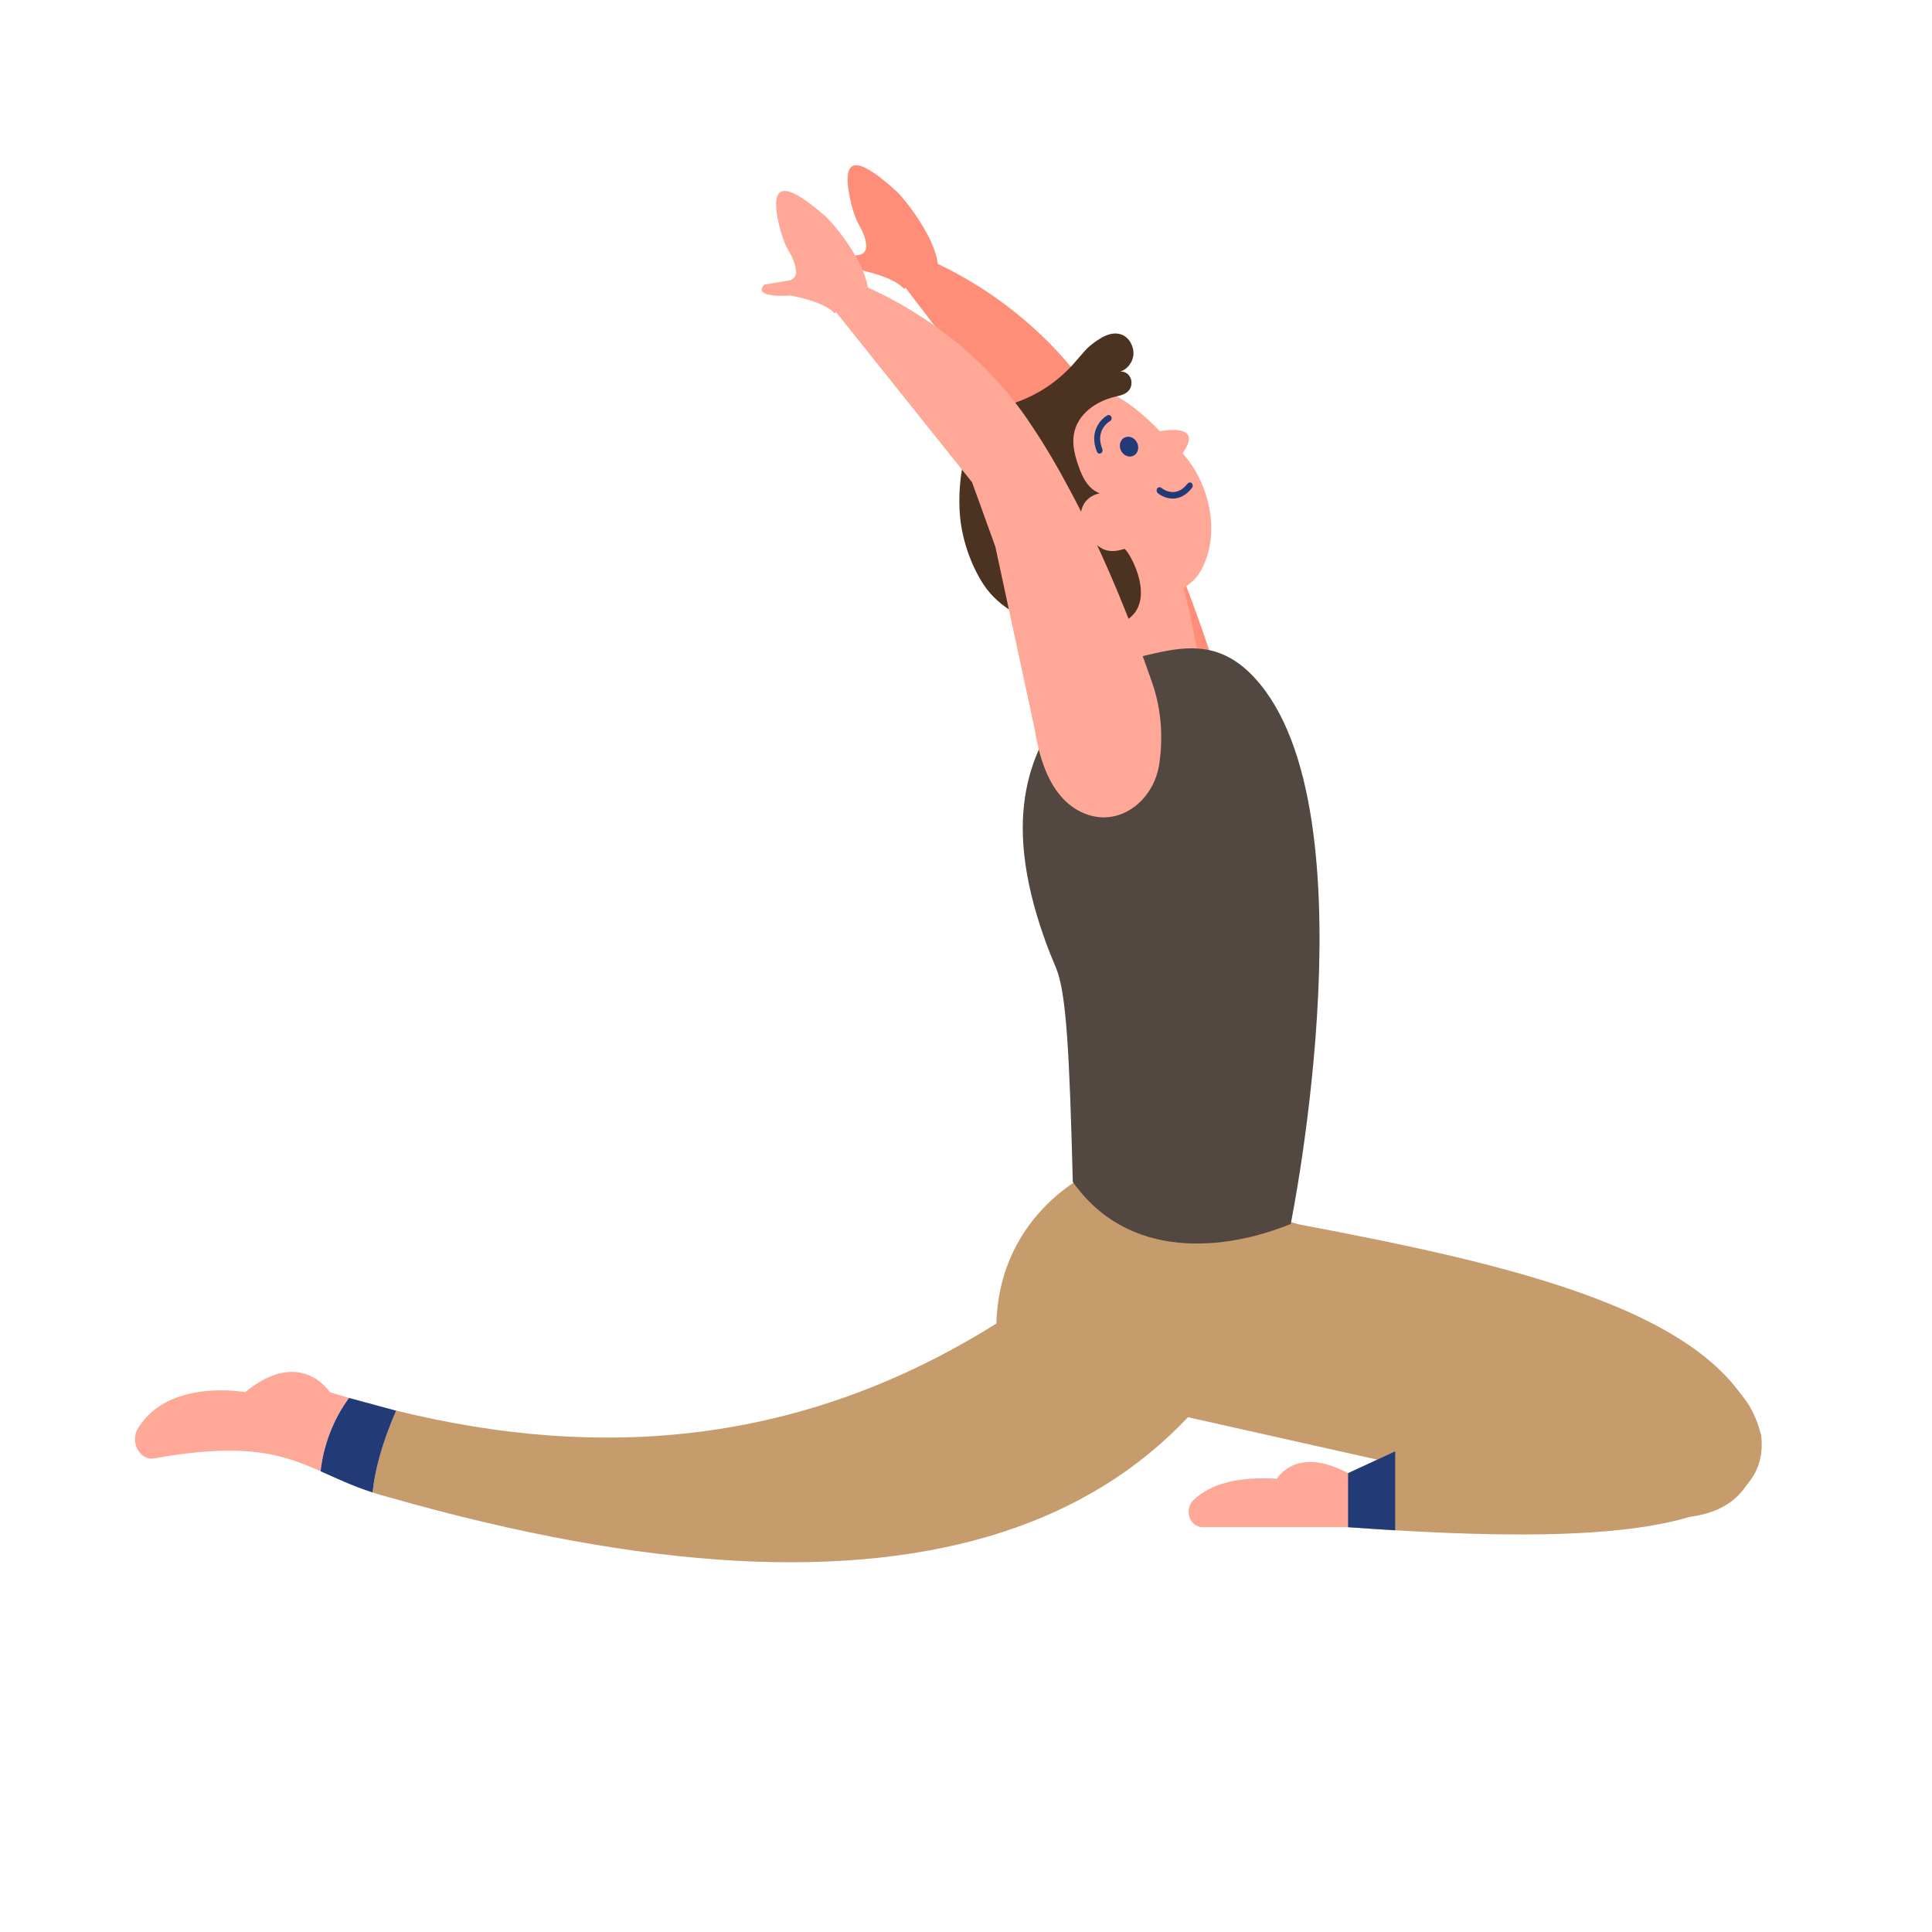 <?xml version="1.0" encoding="utf-8"?>
<!-- Generator: Adobe Illustrator 23.1.0, SVG Export Plug-In . SVG Version: 6.00 Build 0)  -->
<svg version="1.1" id="Слой_1" xmlns="http://www.w3.org/2000/svg" xmlns:xlink="http://www.w3.org/1999/xlink" x="0px" y="0px"
	 viewBox="0 0 250 250" style="enable-background:new 0 0 250 250;" xml:space="preserve">
<style type="text/css">
	.st0{fill:#C69C6D;}
	.st1{fill:#FFA898;}
	.st2{fill:#223B77;}
	.st3{fill:#FF8E79;}
	.st4{fill:#4C3221;}
	.st5{fill:#534741;}
</style>
<g>
	<path class="st0" d="M51.26,182.53c-1.89,4.29-2.77,7.78-3.05,10.59c0.65,0.23,1.36,0.42,2.1,0.62
		c67.37,19.24,104.9,4.69,117.53-35.38l-26-6.97c0,0-12.48,5.1-12.91,19.87C103.88,186.99,77.87,189.09,51.26,182.53z"/>
	<path class="st1" d="M19.95,188.71c11.92-2.12,16.63-0.51,21.52,1.66c0.51-4.29,2.19-7.45,3.68-9.49
		c-0.83-0.23-1.65-0.48-2.48-0.74c0,0-3.73-5.9-10.94,0c0,0-9.98-1.83-13.9,4.74C16.79,186.6,18.11,189.05,19.95,188.71z"/>
	<path class="st0" d="M167.84,158.39c28.59,5.39,55.47,11.53,60.07,27.42c-0.88,10.71-8.56,11.23-17.13,10.37l-61.29-13.74
		l9.51-26.42L167.84,158.39z"/>
	<path class="st0" d="M174.44,190.63v6.99c2.06,0.14,4.1,0.28,6.1,0.4c27.63,1.63,48.77,0.13,47.36-12.21
		c-3.69-15.49-24.17-8.56-47.36,2C178.54,188.72,176.49,189.67,174.44,190.63z"/>
	<path class="st1" d="M174.44,197.62h-18.83c-1.65,0-2.43-2.25-1.21-3.47c2.18-2.14,5.74-3.11,10.84-2.8c0,0,2.41-4.35,9.2-0.72
		V197.62z"/>
	<path class="st2" d="M41.48,190.38L41.48,190.38c2.03,0.9,4.1,1.89,6.73,2.75c0.29-2.81,1.18-6.32,3.05-10.59l-6.1-1.65
		C43.67,182.93,41.98,186.09,41.48,190.38z"/>
	<path class="st2" d="M174.44,190.63v6.99c2.06,0.14,4.1,0.28,6.1,0.4V187.8C178.54,188.72,176.49,189.67,174.44,190.63z"/>
	<g>
		<path class="st3" d="M146.98,61.01c1.08,2.11,2.1,4.26,3.05,6.44c2.85,6.37,5.2,12.83,7.11,18.72c1.23,3.81,1.19,7.46,0.76,10.32
			c-0.71,4.73-4.95,7.97-9.13,6.64c-2.98-0.95-5.94-3.88-6.95-11.36l-4.63-23.68l-1.99-5.9l-0.86-2.53l-17.16-22.41l-0.21,0.13
			c0,0-0.9-1.41-5.64-2.43c0,0-5.03,0.3-3.39-1.5l3.29-0.47c0.51-0.08,0.91-0.59,0.86-1.16c-0.03-0.6-0.22-1.45-0.79-2.44
			c-0.55-0.97-0.93-2.05-1.19-3.16c-1.58-6.81,1.34-5.63,6.01-1.36c0.63,0.66,1.21,1.38,1.76,2.12c1.51,2.06,3.17,4.8,3.47,7.16
			c7.6,3.62,15.46,9.74,20.83,18.31C143.91,55.22,145.51,58.08,146.98,61.01z"/>
	</g>
	<g>
		<g>
			<path class="st1" d="M143.14,90.33c0,0,3.55-6.76,1.9-11.19c0,0-10.37-3.4-13.3-16.44c-0.7-3.1-0.49-6.07,0.75-7.91
				c2.93-4.38,8.2-8.76,17.6,1.01c0.01,0,5.87-1.22,2.93,2.85c3.59,3.99,4.96,10.52,2.39,15.15c-0.52,0.96-1.32,1.71-2.28,2.3
				c1.22,4.25,2.33,11.19,2.33,11.19L143.14,90.33z"/>
			<path class="st2" d="M145.4,58.76c0.54,0.47,1.28,0.41,1.66-0.12c0.38-0.54,0.27-1.34-0.27-1.81c-0.54-0.47-1.28-0.41-1.66,0.12
				C144.75,57.49,144.87,58.29,145.4,58.76z"/>
			<g>
				<path class="st2" d="M142.58,58.54c0.09-0.12,0.13-0.3,0.06-0.45c-0.99-2.44,0.92-3.56,1-3.6c0.19-0.11,0.26-0.36,0.16-0.56
					c-0.09-0.2-0.33-0.29-0.51-0.18c-0.92,0.51-2.38,2.17-1.35,4.69c0.08,0.22,0.31,0.31,0.5,0.22
					C142.51,58.63,142.55,58.59,142.58,58.54z"/>
			</g>
			<g>
				<path class="st2" d="M154.07,62.45c-0.14-0.05-0.29,0-0.4,0.13c-1.57,2.03-3.31,0.62-3.39,0.55c-0.16-0.14-0.41-0.11-0.54,0.08
					c-0.13,0.18-0.09,0.45,0.07,0.59c0.81,0.69,2.81,1.44,4.44-0.68c0.14-0.18,0.12-0.44-0.05-0.6
					C154.18,62.48,154.12,62.46,154.07,62.45z"/>
			</g>
		</g>
		<g>
			<path class="st4" d="M145.47,71.03c-1.04,0.35-2.07,0.41-2.9-0.07c-2.19-1.26-3.28-3.72-2.43-5.52c0.41-0.87,1.21-1.42,2.17-1.6
				c-0.34-0.14-0.68-0.32-0.98-0.57c-0.93-0.77-1.46-2.01-1.86-3.22c-0.41-1.22-0.72-2.53-0.52-3.79c0.41-2.68,2.92-4.35,5.32-4.92
				c0.69-0.16,1.47-0.31,1.89-0.93c0.34-0.5,0.34-1.23,0.01-1.72c-0.28-0.43-0.77-0.66-1.23-0.61c0.88-0.24,1.61-1.13,1.72-2.13
				c0.1-1.1-0.52-2.25-1.47-2.63c-1.4-0.57-2.88,0.42-4.09,1.38c-0.47,0.37-1.08,1.1-1.75,1.88c-2.62,3.1-5.67,4.93-9.37,5.97
				c-5.16,1.46-6.19,9.6-5.75,14.28c0.28,3.03,1.39,6.25,2.99,8.73c2.13,3.27,5.75,4.88,9.21,5.71c1.85,0.44,6.59,1.6,9.98-1.51
				C149.49,76.9,145.83,70.9,145.47,71.03z"/>
		</g>
	</g>
	<path class="st5" d="M167.02,158.38c0,0,11.26-55.36-5.37-71.38c-4.3-4.13-8.69-3.28-12.95-2.3c-5.04,1.16-8.74,3.51-10.57,6.05
		c-4.34,6.03-8.94,14.2-2.85,31.05c0.43,1.19,0.91,2.35,1.39,3.5c1.33,3.21,1.72,11.17,2.15,27.63
		C146.1,163.27,158.72,161.77,167.02,158.38z"/>
	<g>
		<path class="st1" d="M138.45,63.43c1.12,2.08,2.18,4.21,3.17,6.37c2.97,6.31,5.45,12.71,7.47,18.55
			c1.32,3.78,1.34,7.42,0.95,10.31c-0.62,4.75-4.8,8.08-9,6.85c-2.99-0.87-6.01-3.73-7.16-11.19l-5.08-23.57l-2.11-5.85l-0.91-2.5
			l-17.59-22l-0.21,0.14c0,0-0.92-1.39-5.68-2.3c0,0-5.03,0.42-3.41-1.41l3.28-0.55c0.51-0.1,0.9-0.61,0.84-1.19
			c-0.05-0.6-0.26-1.44-0.84-2.42c-0.57-0.96-0.97-2.03-1.25-3.12c-1.71-6.76,1.23-5.65,5.97-1.5c0.64,0.65,1.23,1.34,1.8,2.08
			c1.55,2.02,3.25,4.72,3.6,7.07c7.67,3.45,15.65,9.38,21.18,17.84C135.27,57.71,136.91,60.53,138.45,63.43z"/>
	</g>
</g>
</svg>
